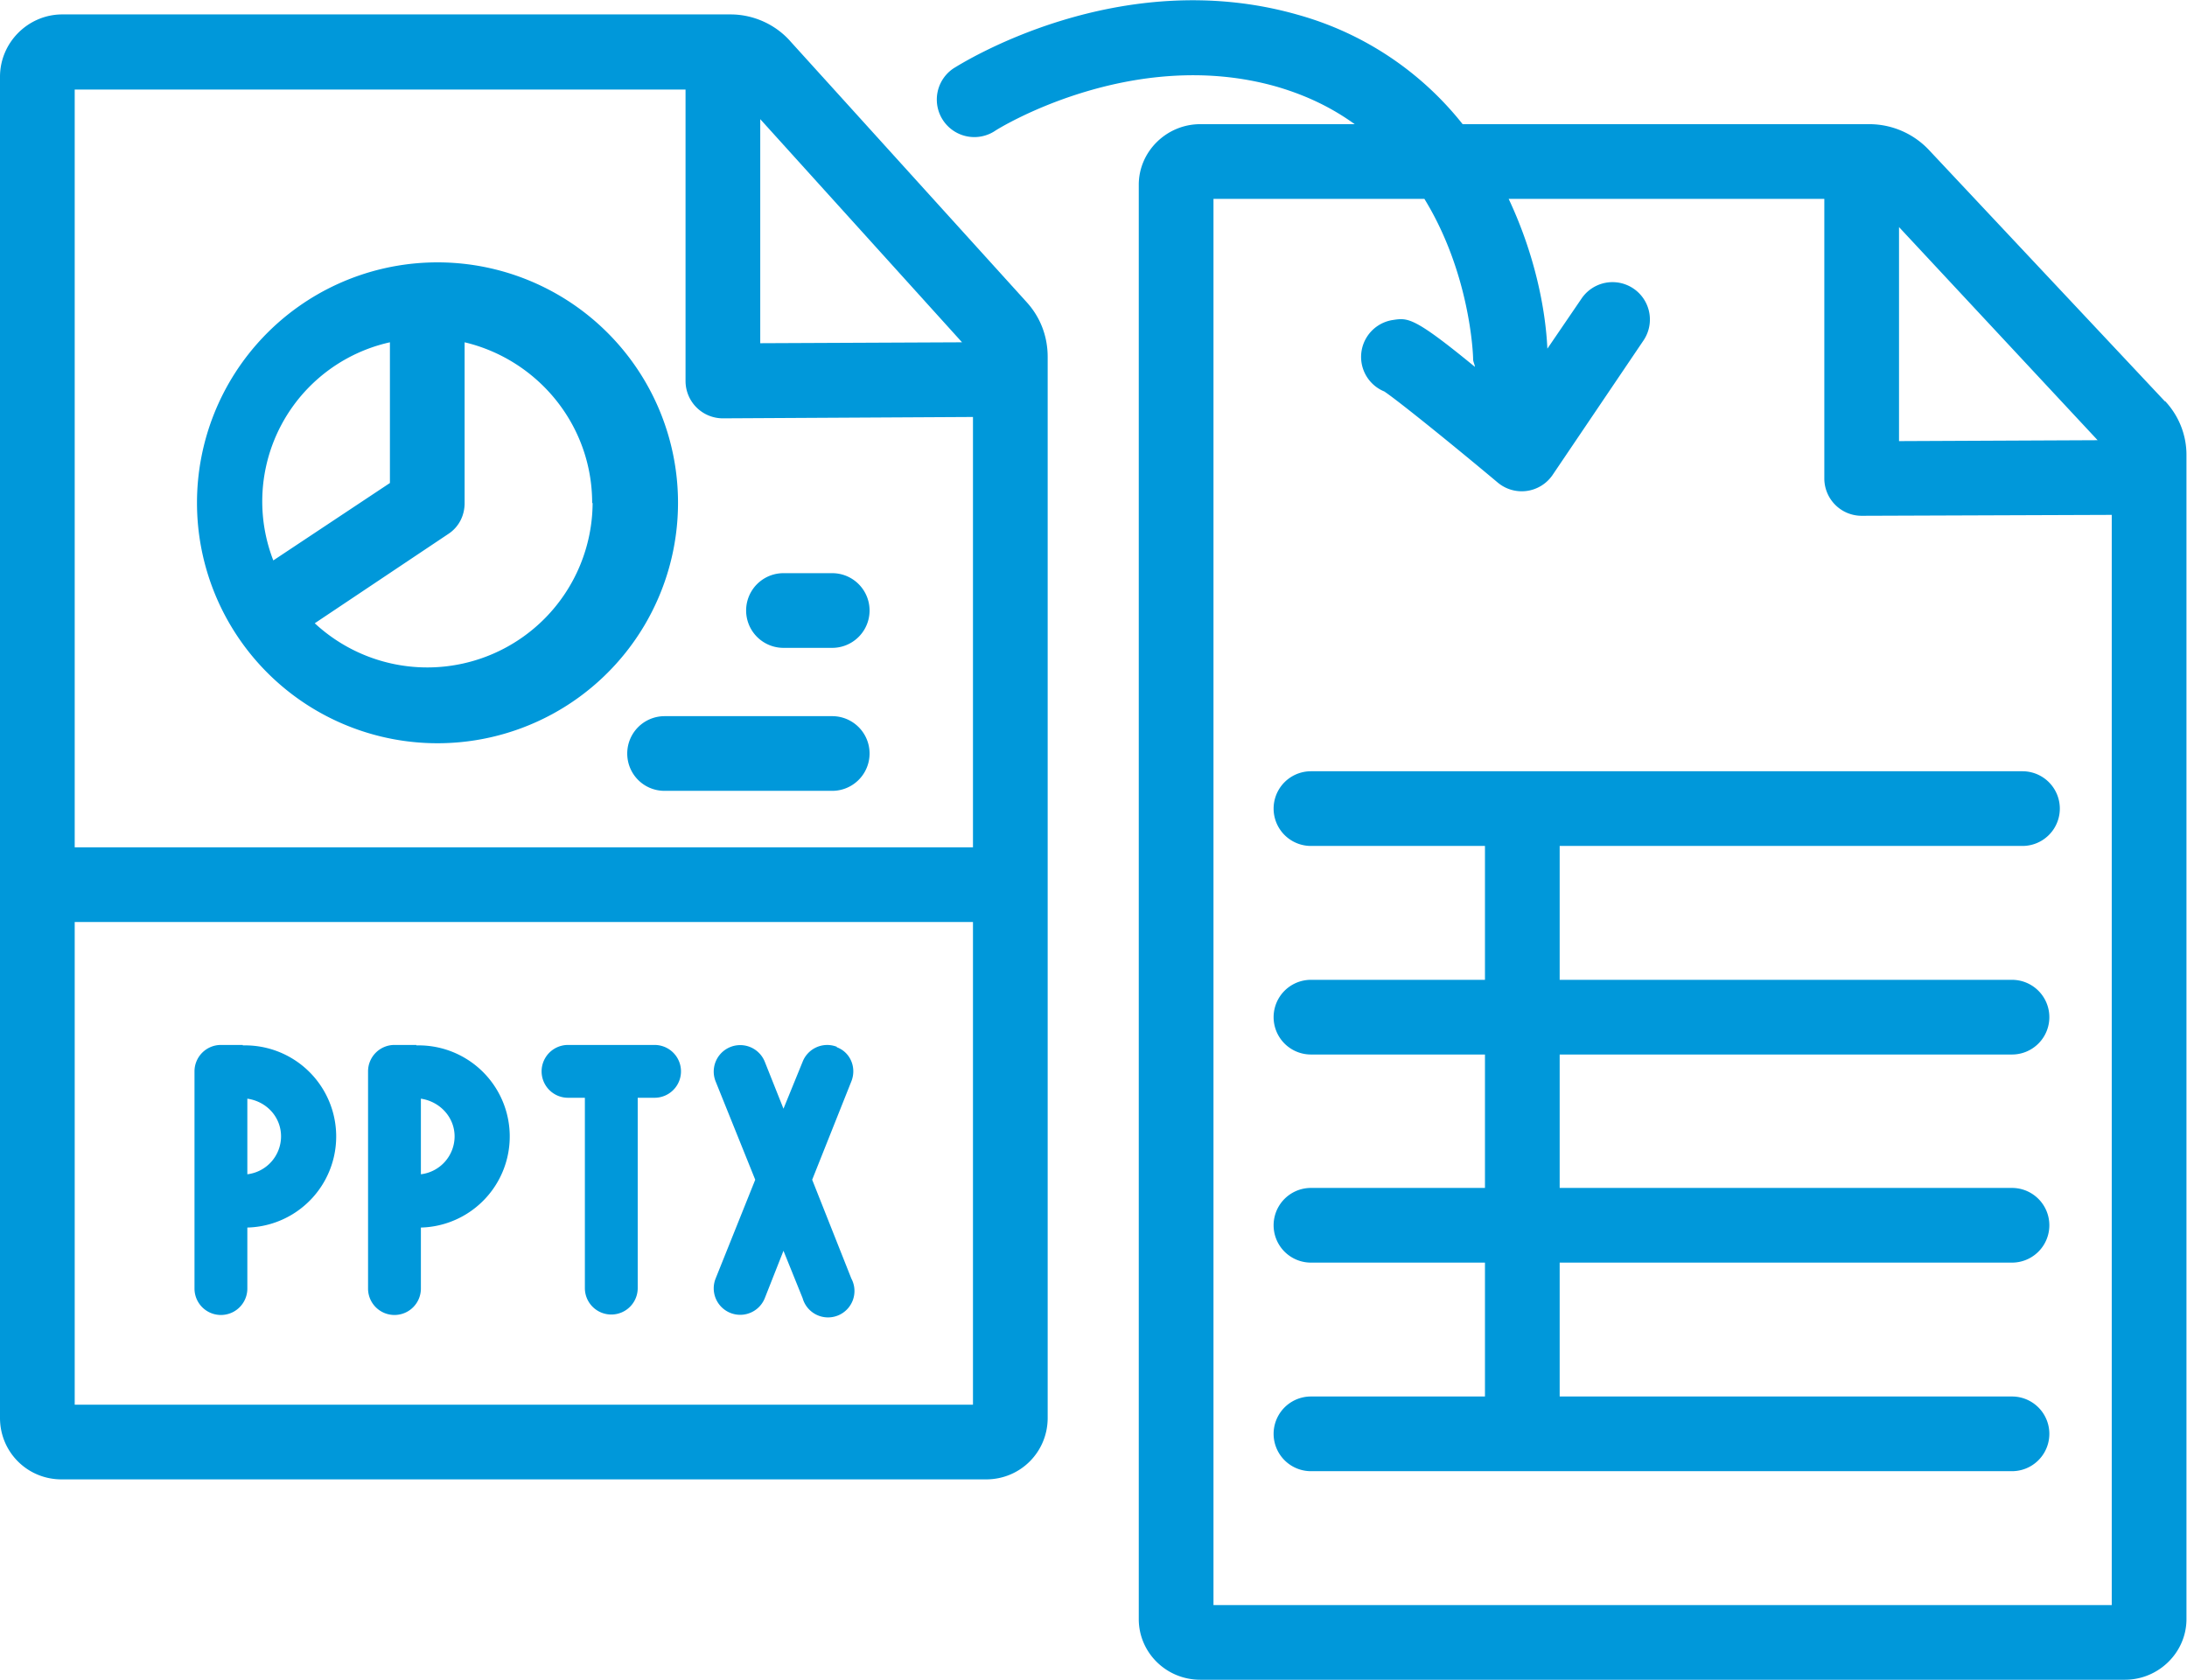 <svg xmlns="http://www.w3.org/2000/svg" xml:space="preserve" width="64" height="49.17"><defs><clipPath clipPathUnits="userSpaceOnUse" id="a"><path d="M0 36.88h48V0H0Z"/></clipPath></defs><g clip-path="url(#a)" transform="matrix(1.333 0 0 -1.333 0 49.17)"><path d="M5.43 11.1v1.66c.42-.06.74-.4.74-.83a.84.84 0 0 0-.74-.83m-.1 2.84h-.48a.58.58 0 0 1-.58-.58V8.59a.58.58 0 0 1 1.16 0v1.34a2 2 0 0 1-.1 4M9.24 11.1v1.66c.41-.06.74-.4.74-.83a.84.84 0 0 0-.74-.83m-.1 2.84h-.48a.58.58 0 0 1-.58-.58V8.59a.58.58 0 0 1 1.16 0v1.34a2 2 0 0 1-.1 4M14.37 13.94h-1.9a.58.58 0 1 1 0-1.16h.37V8.6a.58.58 0 1 1 1.16 0v4.18h.37a.58.58 0 0 1 0 1.16M18.37 13.9a.58.58 0 0 1-.75-.33l-.42-1.03-.41 1.03a.58.58 0 0 1-1.08-.43l.87-2.16-.87-2.17a.58.58 0 0 1 1.08-.43l.41 1.04.42-1.04a.58.58 0 1 1 1.07.43l-.86 2.17.86 2.16c.12.3-.02.64-.32.75" fill="#0098da"/><path d="M1.64 16.64h19.72V6.04H1.64Zm13.41 18.28v-6.4a.82.82 0 0 1 .82-.82l5.49.03v-9.45H1.64v16.64zm6.07-5.55-4.43-.02v4.92zm-3.76 6.6c-.33.38-.82.6-1.32.6H1.35C.61 36.56 0 35.95 0 35.2V5.75C0 5 .6 4.4 1.35 4.4h20.3C22.4 4.4 23 5 23 5.75v23.3c0 .45-.16.87-.46 1.2z" fill="#0098da"/><path d="M26.64 1.64v30.88h4.63c1-1.63 1.07-3.4 1.07-3.52 0-.06.03-.1.04-.17-1.34 1.1-1.47 1.08-1.8 1.03a.82.82 0 0 1-.19-1.57c.3-.2 1.5-1.17 2.49-2a.82.82 0 0 1 1.2.16l2 2.96a.82.82 0 1 1-1.36.92l-.75-1.1c-.04.88-.28 2.08-.85 3.29h6.93v-6.14a.82.82 0 0 1 .82-.82l5.49.02V1.64Zm19.41 25.58-4.36-.02v4.7Zm1.48.85-5.18 5.52a1.8 1.8 0 0 1-1.31.57h-8.93a7.01 7.01 0 0 1-3.61 2.4c-3.94 1.13-7.41-1.08-7.56-1.17a.82.82 0 0 1 .9-1.38c.02.02 3 1.89 6.2.97.68-.2 1.23-.48 1.7-.82h-3.39c-.74 0-1.35-.6-1.35-1.33V1.33C25 .6 25.6 0 26.35 0h20.3C47.39 0 48 .6 48 1.33V26.9c0 .44-.17.86-.47 1.18M17.2 22.66h1.07a.82.82 0 0 1 0 1.64H17.2a.82.82 0 0 1 0-1.64M13.77 20.34c0-.45.36-.82.82-.82h3.68a.82.82 0 1 1 0 1.64h-3.68a.82.82 0 0 1-.82-.82M8.56 29.37v-3.09L6 24.58a3.58 3.58 0 0 0 2.56 4.79m4.45-3.53a3.63 3.63 0 0 0-6.1-2.64l2.93 1.96c.23.15.36.4.36.68v3.53c1.6-.38 2.8-1.81 2.8-3.53m-3.62-5.27a5.28 5.28 0 1 1-.01 10.55 5.28 5.28 0 0 1 .01-10.55" fill="#0098da"/><path d="M44.4 18.31a.82.82 0 1 1 0 1.64H28.78a.82.82 0 1 1 0-1.64h3.82v-2.94h-3.82a.82.82 0 1 1 0-1.64h3.82V10.8h-3.82a.82.82 0 1 1 0-1.64h3.82V6.22h-3.82a.82.82 0 1 1 0-1.64h15.39a.82.82 0 1 1 0 1.64h-9.93v2.94h9.93a.82.82 0 1 1 0 1.64h-9.93v2.93h9.93a.82.82 0 1 1 0 1.64h-9.93v2.94Z" fill="#0098da"/></g></svg>
